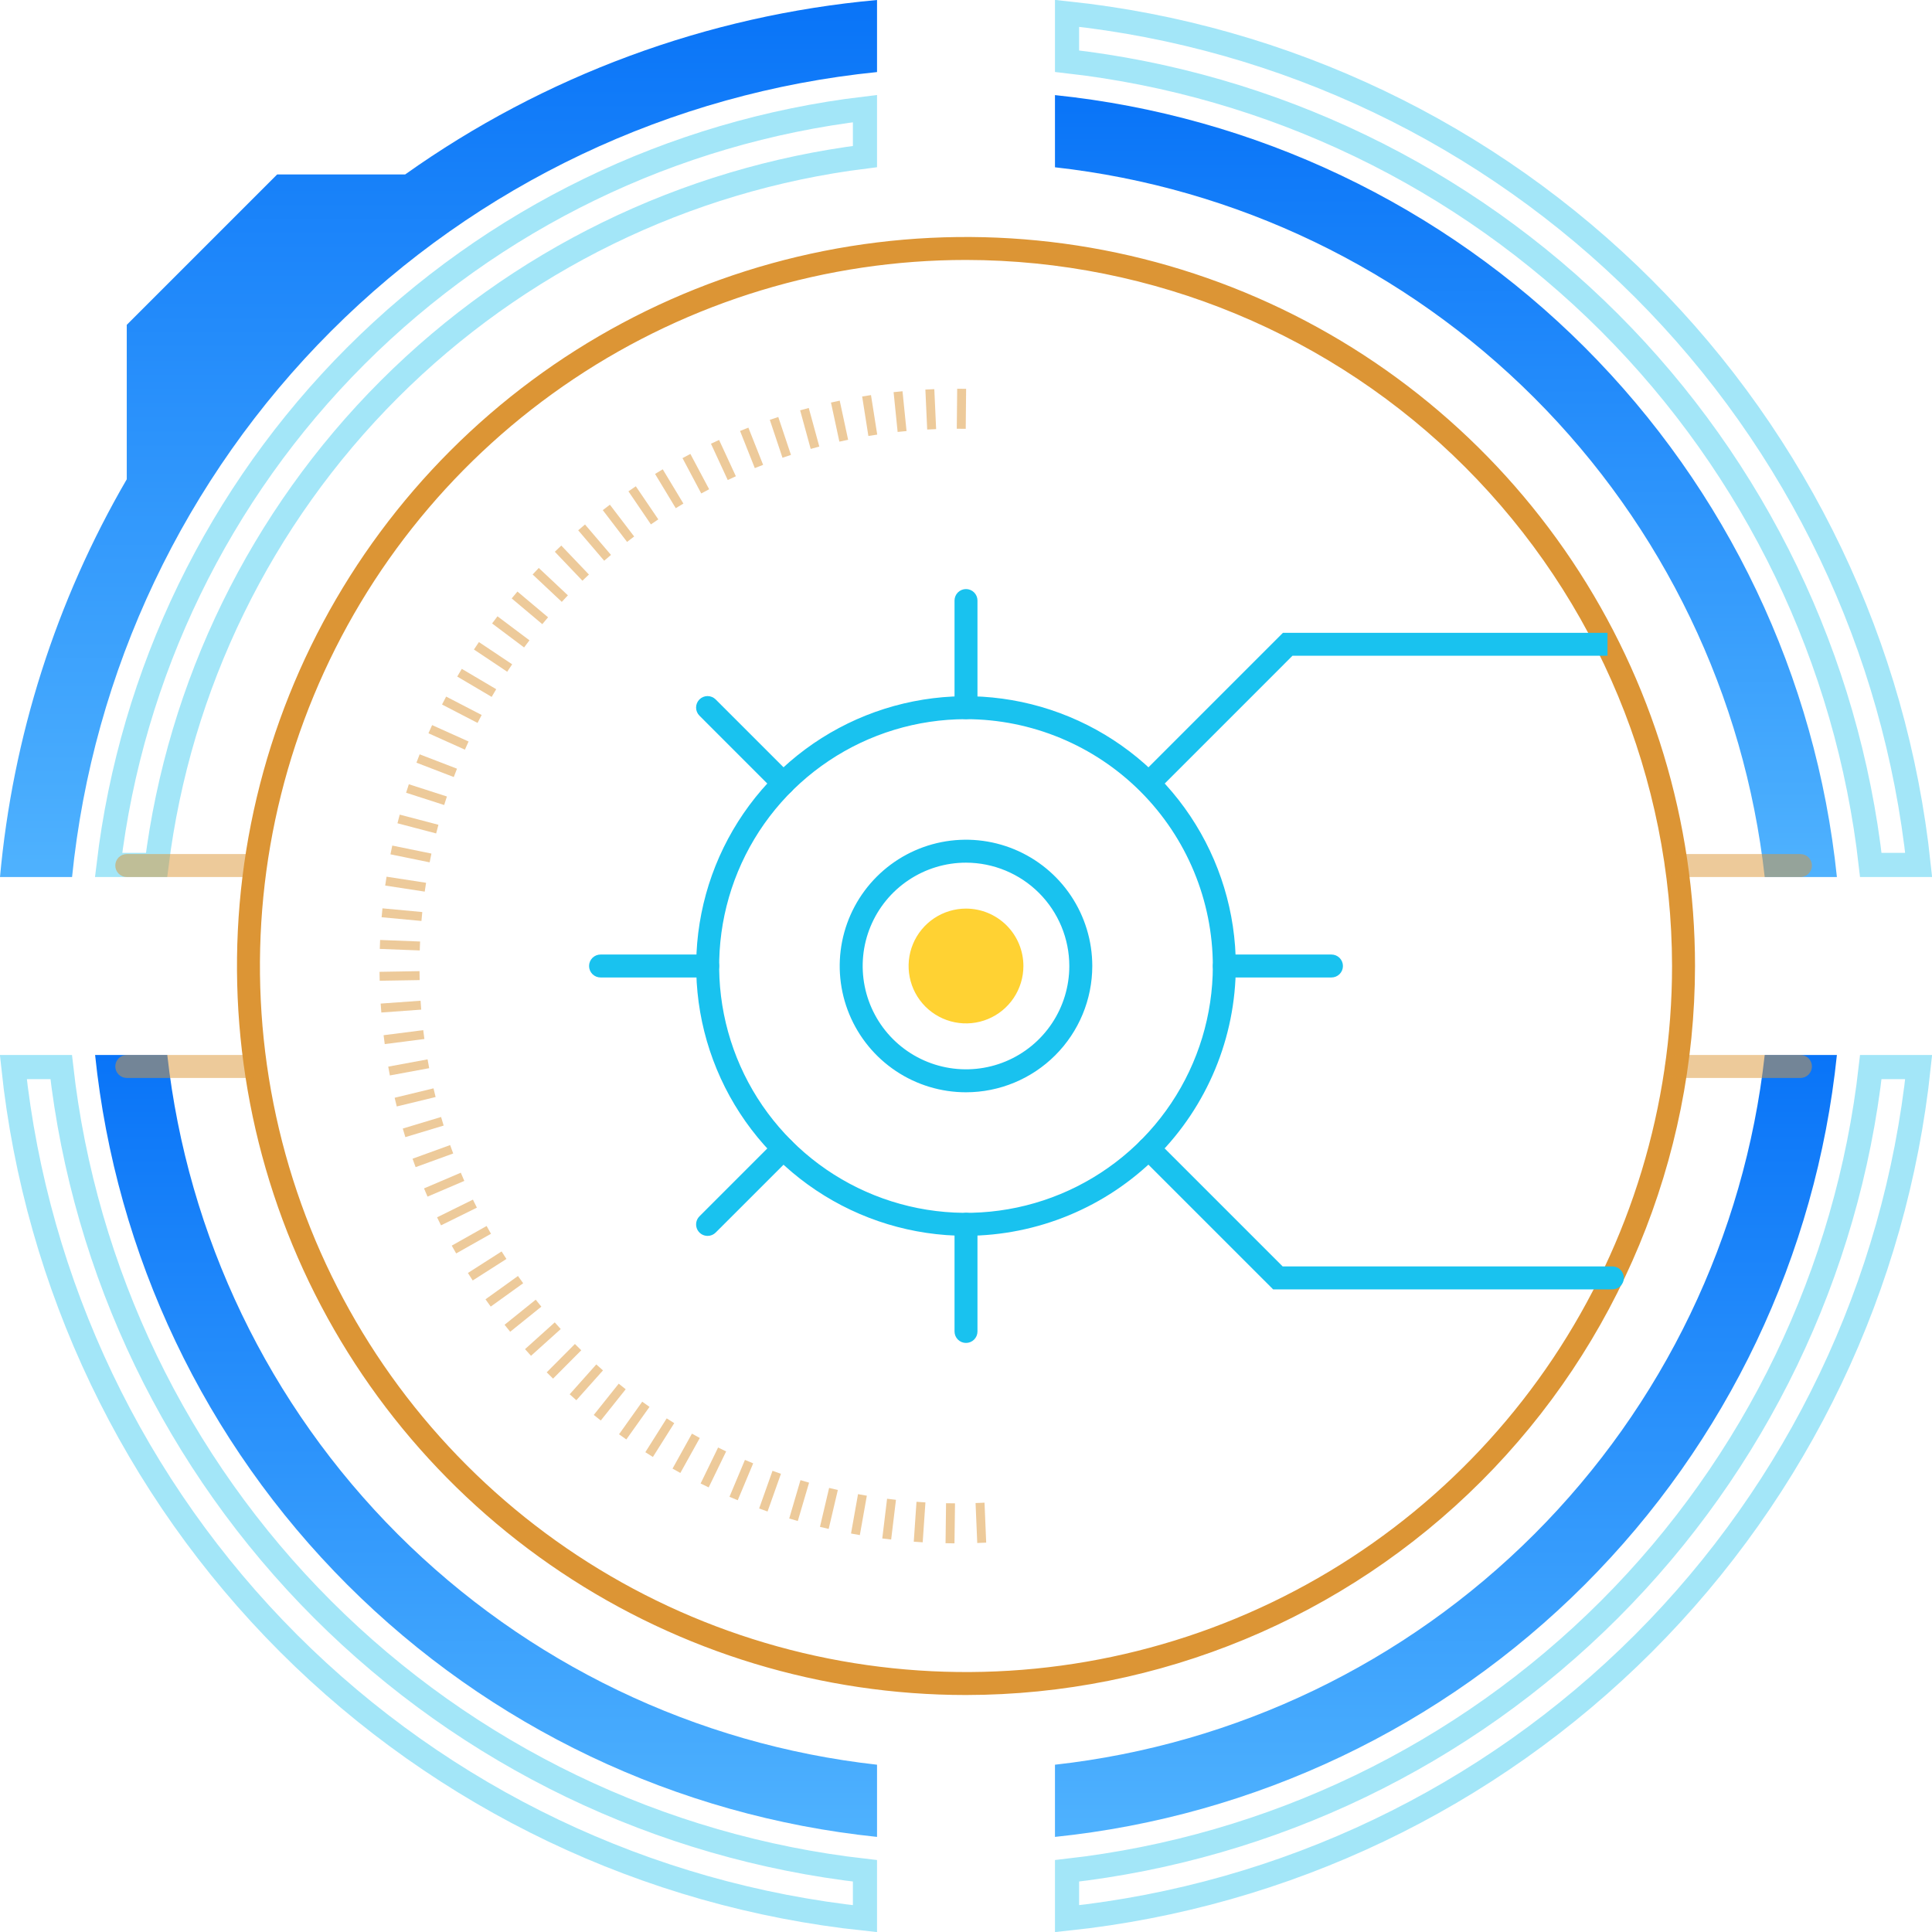 <svg width="80" height="80" viewBox="0 0 80 80" fill="none" xmlns="http://www.w3.org/2000/svg">
<path d="M36.316 76.062V73.073C28.81 72.235 21.812 68.869 16.471 63.529C11.131 58.188 7.765 51.19 6.927 43.684H3.938C4.798 51.978 8.485 59.723 14.381 65.619C20.277 71.515 28.022 75.202 36.316 76.062Z" fill="url(#paint0_linear_1_28)"/>
<path d="M35.816 79.448C26.797 78.49 18.372 74.47 11.951 68.049C5.53 61.628 1.51 53.203 0.552 44.184H2.534C3.494 52.675 7.307 60.595 13.356 66.644C19.405 72.693 27.325 76.505 35.816 77.466V79.448Z" stroke="#19C2EF" stroke-opacity="0.4"/>
<path d="M76.062 43.684H73.073C72.235 51.19 68.869 58.188 63.529 63.529C58.188 68.869 51.19 72.235 43.684 73.073V76.062C51.978 75.202 59.723 71.515 65.619 65.619C71.515 59.723 75.202 51.978 76.062 43.684Z" fill="url(#paint1_linear_1_28)"/>
<path d="M66.644 66.644C72.693 60.595 76.505 52.675 77.466 44.184H79.448C78.49 53.203 74.47 61.628 68.049 68.049C61.628 74.47 53.203 78.49 44.184 79.448V77.466C52.675 76.505 60.595 72.693 66.644 66.644Z" stroke="#19C2EF" stroke-opacity="0.4"/>
<path d="M44.184 0.552C53.203 1.51 61.628 5.53 68.049 11.951C74.47 18.372 78.49 26.797 79.448 35.816H77.466C76.505 27.325 72.693 19.405 66.644 13.356C60.595 7.308 52.675 3.495 44.184 2.534V0.552Z" stroke="#19C2EF" stroke-opacity="0.4"/>
<path d="M43.684 3.938V6.927C51.19 7.765 58.188 11.131 63.529 16.471C68.869 21.812 72.235 28.81 73.073 36.316H76.062C75.202 28.022 71.515 20.277 65.619 14.381C59.723 8.485 51.978 4.798 43.684 3.938Z" fill="url(#paint2_linear_1_28)"/>
<path d="M4.497 35.816C5.448 27.845 9.05 20.418 14.734 14.735C20.418 9.051 27.845 5.448 35.816 4.497V6.483C28.365 7.415 21.433 10.803 16.118 16.118C10.802 21.433 7.415 28.366 6.483 35.816H4.497Z" stroke="#19C2EF" stroke-opacity="0.4"/>
<g filter="url(#filter0_d_1_28)">
<path d="M40 70.187C34.03 70.187 28.193 68.416 23.229 65.1C18.265 61.783 14.396 57.068 12.111 51.552C9.826 46.036 9.228 39.967 10.393 34.111C11.558 28.255 14.433 22.877 18.655 18.655C22.876 14.433 28.255 11.558 34.111 10.393C39.967 9.229 46.036 9.826 51.552 12.111C57.068 14.396 61.782 18.265 65.099 23.229C68.416 28.193 70.187 34.03 70.187 40C70.178 48.003 66.994 55.676 61.335 61.335C55.676 66.995 48.003 70.178 40 70.187ZM40 10.764C34.218 10.764 28.565 12.479 23.757 15.691C18.949 18.904 15.202 23.47 12.989 28.812C10.776 34.154 10.197 40.032 11.325 45.703C12.454 51.375 15.238 56.584 19.327 60.673C23.415 64.762 28.625 67.546 34.296 68.674C39.967 69.802 45.846 69.224 51.188 67.011C56.53 64.798 61.096 61.051 64.309 56.243C67.521 51.435 69.236 45.782 69.236 40C69.227 32.249 66.144 24.818 60.663 19.337C55.182 13.856 47.751 10.773 40 10.764Z" fill="#DC9535"/>
</g>
<path d="M40 51.172C37.791 51.172 35.631 50.516 33.794 49.289C31.956 48.061 30.524 46.316 29.679 44.275C28.833 42.234 28.612 39.988 29.043 37.821C29.474 35.654 30.538 33.663 32.101 32.1C33.663 30.538 35.654 29.474 37.821 29.043C39.988 28.612 42.234 28.833 44.275 29.679C46.317 30.524 48.061 31.956 49.289 33.794C50.516 35.631 51.172 37.791 51.172 40C51.168 42.962 49.99 45.801 47.896 47.896C45.801 49.99 42.962 51.168 40 51.172ZM40 29.779C37.978 29.779 36.002 30.379 34.322 31.502C32.641 32.625 31.331 34.221 30.557 36.089C29.784 37.956 29.581 40.011 29.975 41.994C30.37 43.977 31.343 45.798 32.773 47.227C34.202 48.657 36.023 49.63 38.006 50.025C39.989 50.419 42.044 50.217 43.911 49.443C45.779 48.669 47.375 47.359 48.498 45.679C49.621 43.998 50.221 42.022 50.221 40C50.218 37.29 49.14 34.693 47.224 32.776C45.308 30.86 42.71 29.782 40 29.779Z" fill="#19C2EF"/>
<g filter="url(#filter1_d_1_28)">
<path d="M42.377 40C42.377 40.47 42.237 40.93 41.976 41.321C41.715 41.712 41.344 42.016 40.91 42.196C40.475 42.376 39.997 42.423 39.536 42.331C39.075 42.239 38.652 42.013 38.319 41.681C37.987 41.348 37.76 40.925 37.669 40.464C37.577 40.003 37.624 39.525 37.804 39.09C37.984 38.656 38.289 38.285 38.679 38.024C39.07 37.763 39.53 37.623 40 37.623C40.312 37.623 40.621 37.685 40.91 37.804C41.198 37.924 41.46 38.099 41.681 38.319C41.901 38.54 42.077 38.802 42.196 39.09C42.315 39.379 42.377 39.688 42.377 40Z" fill="#FFD233"/>
</g>
<path d="M40 55.608C39.938 55.608 39.876 55.596 39.818 55.572C39.76 55.548 39.708 55.513 39.664 55.469C39.62 55.425 39.585 55.373 39.561 55.315C39.537 55.257 39.525 55.196 39.525 55.133V50.696C39.525 50.57 39.575 50.449 39.664 50.36C39.753 50.271 39.874 50.221 40 50.221C40.126 50.221 40.247 50.271 40.336 50.36C40.425 50.449 40.475 50.57 40.475 50.696V55.133C40.475 55.196 40.463 55.257 40.439 55.315C40.415 55.373 40.38 55.425 40.336 55.469C40.292 55.513 40.24 55.548 40.182 55.572C40.124 55.596 40.062 55.608 40 55.608Z" fill="#19C2EF"/>
<path d="M40 29.779C39.874 29.779 39.753 29.729 39.664 29.64C39.575 29.551 39.525 29.43 39.525 29.304V24.867C39.525 24.741 39.575 24.62 39.664 24.531C39.753 24.442 39.874 24.392 40 24.392C40.126 24.392 40.247 24.442 40.336 24.531C40.425 24.62 40.475 24.741 40.475 24.867V29.304C40.475 29.43 40.425 29.551 40.336 29.64C40.247 29.729 40.126 29.779 40 29.779Z" fill="#19C2EF"/>
<path d="M29.304 40.475H24.867C24.741 40.475 24.62 40.425 24.531 40.336C24.442 40.247 24.392 40.126 24.392 40C24.392 39.874 24.442 39.753 24.531 39.664C24.62 39.575 24.741 39.525 24.867 39.525H29.304C29.43 39.525 29.551 39.575 29.64 39.664C29.729 39.753 29.779 39.874 29.779 40C29.779 40.126 29.729 40.247 29.64 40.336C29.551 40.425 29.43 40.475 29.304 40.475Z" fill="#19C2EF"/>
<path d="M55.133 40.475H50.696C50.57 40.475 50.449 40.425 50.36 40.336C50.271 40.247 50.221 40.126 50.221 40C50.221 39.874 50.271 39.753 50.36 39.664C50.449 39.575 50.57 39.525 50.696 39.525H55.133C55.259 39.525 55.38 39.575 55.469 39.664C55.558 39.753 55.608 39.874 55.608 40C55.608 40.126 55.558 40.247 55.469 40.336C55.38 40.425 55.259 40.475 55.133 40.475Z" fill="#19C2EF"/>
<path d="M29.299 51.176C29.205 51.176 29.113 51.148 29.035 51.096C28.957 51.044 28.896 50.969 28.86 50.883C28.824 50.796 28.815 50.7 28.833 50.608C28.851 50.516 28.897 50.431 28.963 50.365L32.1 47.227C32.145 47.183 32.197 47.148 32.255 47.124C32.312 47.1 32.374 47.088 32.437 47.088C32.499 47.088 32.561 47.1 32.619 47.124C32.676 47.148 32.729 47.183 32.773 47.227C32.817 47.271 32.852 47.324 32.876 47.381C32.9 47.439 32.912 47.501 32.912 47.563C32.912 47.626 32.9 47.688 32.876 47.745C32.852 47.803 32.817 47.855 32.773 47.9L29.635 51.037C29.591 51.081 29.539 51.116 29.481 51.14C29.424 51.164 29.362 51.176 29.299 51.176Z" fill="#19C2EF"/>
<path d="M47.9 32.773L47.227 32.101L53.125 26.203H66.563V27.153H53.519L47.9 32.773Z" fill="#19C2EF"/>
<path d="M32.437 32.912C32.374 32.912 32.312 32.9 32.255 32.876C32.197 32.852 32.145 32.817 32.1 32.773L28.963 29.635C28.919 29.591 28.884 29.539 28.86 29.481C28.836 29.424 28.823 29.362 28.823 29.299C28.823 29.237 28.835 29.175 28.859 29.117C28.883 29.059 28.918 29.007 28.962 28.962C29.007 28.918 29.059 28.883 29.117 28.859C29.175 28.835 29.237 28.823 29.299 28.823C29.362 28.823 29.424 28.836 29.481 28.86C29.539 28.884 29.591 28.919 29.635 28.963L32.773 32.101C32.839 32.167 32.885 32.252 32.903 32.344C32.921 32.436 32.912 32.532 32.876 32.619C32.84 32.706 32.779 32.78 32.701 32.832C32.623 32.884 32.531 32.912 32.437 32.912Z" fill="#19C2EF"/>
<path d="M66.765 53.39H52.718L47.227 47.9C47.138 47.81 47.088 47.69 47.088 47.563C47.088 47.438 47.138 47.317 47.227 47.228C47.316 47.139 47.437 47.088 47.563 47.088C47.689 47.088 47.81 47.138 47.899 47.227L53.111 52.439H66.765C66.891 52.439 67.012 52.489 67.101 52.579C67.191 52.668 67.24 52.789 67.24 52.915C67.24 53.041 67.191 53.162 67.101 53.251C67.012 53.34 66.891 53.39 66.765 53.39Z" fill="#19C2EF"/>
<path d="M40 45.229C38.966 45.229 37.955 44.923 37.095 44.348C36.235 43.773 35.565 42.957 35.169 42.001C34.773 41.046 34.669 39.994 34.871 38.98C35.073 37.966 35.571 37.034 36.302 36.303C37.034 35.571 37.965 35.073 38.98 34.871C39.994 34.67 41.046 34.773 42.001 35.169C42.957 35.565 43.773 36.235 44.348 37.095C44.922 37.955 45.229 38.966 45.229 40C45.228 41.387 44.676 42.716 43.696 43.696C42.716 44.676 41.386 45.228 40 45.229ZM40 35.721C39.154 35.721 38.327 35.972 37.623 36.443C36.919 36.913 36.371 37.581 36.047 38.363C35.723 39.144 35.639 40.005 35.804 40.835C35.969 41.664 36.376 42.427 36.974 43.025C37.573 43.624 38.335 44.031 39.165 44.196C39.995 44.361 40.855 44.277 41.637 43.953C42.419 43.629 43.087 43.081 43.557 42.377C44.027 41.674 44.278 40.846 44.278 40C44.277 38.866 43.826 37.778 43.024 36.976C42.222 36.174 41.134 35.723 40 35.721Z" fill="#19C2EF"/>
<g opacity="0.5">
<path d="M40.005 16.101L39.989 17.757L39.618 17.753L39.635 16.097L40.005 16.101Z" fill="#DC9535"/>
<path d="M38.688 16.114L38.763 17.769L38.393 17.786L38.318 16.131L38.688 16.114Z" fill="#DC9535"/>
<path d="M37.371 16.201L37.538 17.849L37.169 17.886L37.002 16.238L37.371 16.201Z" fill="#DC9535"/>
<path d="M36.066 16.36L36.324 17.996L35.958 18.053L35.7 16.418L36.066 16.36Z" fill="#DC9535"/>
<path d="M34.771 16.59L35.119 18.21L34.757 18.288L34.409 16.669L34.771 16.59Z" fill="#DC9535"/>
<path d="M33.489 16.893L33.926 18.491L33.569 18.589L33.132 16.991L33.489 16.893Z" fill="#DC9535"/>
<path d="M32.227 17.267L32.752 18.837L32.401 18.955L31.876 17.384L32.227 17.267Z" fill="#DC9535"/>
<path d="M30.989 17.708L31.599 19.248L31.255 19.384L30.644 17.845L30.989 17.708Z" fill="#DC9535"/>
<path d="M29.776 18.218L30.471 19.721L30.134 19.877L29.439 18.373L29.776 18.218Z" fill="#DC9535"/>
<path d="M28.587 18.796L29.364 20.259L29.037 20.433L28.261 18.97L28.587 18.796Z" fill="#DC9535"/>
<path d="M27.443 19.433L28.298 20.852L27.981 21.043L27.125 19.625L27.443 19.433Z" fill="#DC9535"/>
<path d="M26.328 20.136L27.259 21.506L26.953 21.714L26.022 20.345L26.328 20.136Z" fill="#DC9535"/>
<path d="M25.254 20.899L26.259 22.215L25.965 22.439L24.96 21.124L25.254 20.899Z" fill="#DC9535"/>
<path d="M24.224 21.718L25.3 22.978L25.018 23.219L23.942 21.959L24.224 21.718Z" fill="#DC9535"/>
<path d="M23.242 22.591L24.386 23.79L24.117 24.046L22.974 22.847L23.242 22.591Z" fill="#DC9535"/>
<path d="M22.309 23.518L23.516 24.652L23.262 24.922L22.055 23.788L22.309 23.518Z" fill="#DC9535"/>
<path d="M21.426 24.495L22.694 25.561L22.455 25.845L21.188 24.779L21.426 24.495Z" fill="#DC9535"/>
<path d="M20.6 25.52L21.924 26.514L21.701 26.81L20.377 25.816L20.6 25.52Z" fill="#DC9535"/>
<path d="M19.831 26.587L21.208 27.507L21.002 27.815L19.625 26.895L19.831 26.587Z" fill="#DC9535"/>
<path d="M19.122 27.696L20.547 28.538L20.359 28.857L18.933 28.015L19.122 27.696Z" fill="#DC9535"/>
<path d="M18.474 28.844L19.945 29.606L19.774 29.935L18.304 29.173L18.474 28.844Z" fill="#DC9535"/>
<path d="M17.893 30.025L19.403 30.704L19.251 31.042L17.741 30.363L17.893 30.025Z" fill="#DC9535"/>
<path d="M17.377 31.235L18.923 31.83L18.79 32.176L17.244 31.581L17.377 31.235Z" fill="#DC9535"/>
<path d="M16.929 32.474L18.506 32.981L18.392 33.334L16.816 32.826L16.929 32.474Z" fill="#DC9535"/>
<path d="M16.552 33.732L18.154 34.152L18.06 34.511L16.458 34.09L16.552 33.732Z" fill="#DC9535"/>
<path d="M16.243 35.013L17.865 35.345L17.791 35.708L16.168 35.376L16.243 35.013Z" fill="#DC9535"/>
<path d="M16.006 36.302L17.643 36.554L17.587 36.92L15.95 36.669L16.006 36.302Z" fill="#DC9535"/>
<path d="M15.837 37.612L17.486 37.766L17.451 38.135L15.802 37.981L15.837 37.612Z" fill="#DC9535"/>
<path d="M15.74 38.922L17.395 38.986L17.381 39.356L15.726 39.292L15.74 38.922Z" fill="#DC9535"/>
<path d="M15.715 40.241L17.372 40.213L17.377 40.584L15.722 40.611L15.715 40.241Z" fill="#DC9535"/>
<path d="M15.763 41.556L17.415 41.438L17.442 41.807L15.79 41.926L15.763 41.556Z" fill="#DC9535"/>
<path d="M15.884 42.866L17.526 42.656L17.573 43.023L15.931 43.234L15.884 42.866Z" fill="#DC9535"/>
<path d="M16.076 44.167L17.705 43.866L17.772 44.231L16.144 44.532L16.076 44.167Z" fill="#DC9535"/>
<path d="M16.341 45.456L17.951 45.066L18.038 45.426L16.429 45.816L16.341 45.456Z" fill="#DC9535"/>
<path d="M16.678 46.731L18.264 46.252L18.371 46.607L16.785 47.086L16.678 46.731Z" fill="#DC9535"/>
<path d="M17.083 47.98L18.639 47.415L18.766 47.763L17.21 48.329L17.083 47.98Z" fill="#DC9535"/>
<path d="M17.558 49.209L19.081 48.559L19.226 48.899L17.703 49.55L17.558 49.209Z" fill="#DC9535"/>
<path d="M18.098 50.407L19.583 49.674L19.747 50.006L18.262 50.739L18.098 50.407Z" fill="#DC9535"/>
<path d="M18.706 51.579L20.149 50.765L20.331 51.088L18.889 51.902L18.706 51.579Z" fill="#DC9535"/>
<path d="M19.375 52.711L20.77 51.819L20.97 52.131L19.574 53.022L19.375 52.711Z" fill="#DC9535"/>
<path d="M20.103 53.802L21.448 52.836L21.664 53.136L20.32 54.103L20.103 53.802Z" fill="#DC9535"/>
<path d="M20.893 54.856L22.183 53.817L22.416 54.106L21.126 55.145L20.893 54.856Z" fill="#DC9535"/>
<path d="M21.74 55.865L22.971 54.757L23.219 55.033L21.988 56.141L21.74 55.865Z" fill="#DC9535"/>
<path d="M22.638 56.825L23.806 55.651L24.069 55.912L22.901 57.086L22.638 56.825Z" fill="#DC9535"/>
<path d="M23.589 57.734L24.691 56.498L24.968 56.745L23.865 57.981L23.589 57.734Z" fill="#DC9535"/>
<path d="M24.587 58.589L25.62 57.295L25.909 57.526L24.877 58.82L24.587 58.589Z" fill="#DC9535"/>
<path d="M25.633 59.39L26.593 58.041L26.895 58.255L25.935 59.605L25.633 59.39Z" fill="#DC9535"/>
<path d="M26.722 60.132L27.606 58.732L27.919 58.929L27.035 60.33L26.722 60.132Z" fill="#DC9535"/>
<path d="M27.848 60.812L28.652 59.364L28.977 59.544L28.172 60.992L27.848 60.812Z" fill="#DC9535"/>
<path d="M29.011 61.428L29.735 59.938L30.068 60.1L29.345 61.59L29.011 61.428Z" fill="#DC9535"/>
<path d="M30.206 61.979L30.846 60.451L31.188 60.594L30.548 62.122L30.206 61.979Z" fill="#DC9535"/>
<path d="M31.434 62.464L31.988 60.903L32.337 61.027L31.783 62.588L31.434 62.464Z" fill="#DC9535"/>
<path d="M32.68 62.878L33.146 61.289L33.502 61.394L33.035 62.982L32.68 62.878Z" fill="#DC9535"/>
<path d="M33.953 63.224L34.332 61.612L34.693 61.697L34.314 63.309L33.953 63.224Z" fill="#DC9535"/>
<path d="M35.239 63.499L35.529 61.869L35.894 61.934L35.604 63.565L35.239 63.499Z" fill="#DC9535"/>
<path d="M36.533 63.704L36.732 62.06L37.1 62.104L36.901 63.748L36.533 63.704Z" fill="#DC9535"/>
<path d="M37.837 63.838L37.95 62.186L38.32 62.211L38.207 63.863L37.837 63.838Z" fill="#DC9535"/>
<path d="M39.153 63.901L39.174 62.245L39.545 62.25L39.523 63.907L39.153 63.901Z" fill="#DC9535"/>
<path d="M40.466 63.893L40.396 62.238L40.767 62.222L40.836 63.877L40.466 63.893Z" fill="#DC9535"/>
<path d="M74.552 36.316H69.426C69.3 36.316 69.179 36.265 69.09 36.176C69.001 36.087 68.95 35.966 68.95 35.84C68.95 35.714 69.001 35.593 69.09 35.504C69.179 35.415 69.3 35.365 69.426 35.365H74.552C74.679 35.365 74.8 35.415 74.889 35.504C74.978 35.593 75.028 35.714 75.028 35.84C75.028 35.966 74.978 36.087 74.889 36.176C74.8 36.265 74.679 36.316 74.552 36.316Z" fill="#DC9535"/>
<path d="M74.553 44.635H69.426C69.3 44.635 69.179 44.584 69.09 44.495C69.001 44.406 68.951 44.285 68.951 44.159C68.951 44.033 69.001 43.912 69.09 43.823C69.179 43.734 69.3 43.684 69.426 43.684H74.553C74.679 43.684 74.799 43.734 74.889 43.823C74.978 43.912 75.028 44.033 75.028 44.159C75.028 44.285 74.978 44.406 74.889 44.495C74.799 44.584 74.679 44.635 74.553 44.635Z" fill="#DC9535"/>
<path d="M10.376 36.316H5.249C5.123 36.316 5.002 36.265 4.913 36.176C4.824 36.087 4.774 35.966 4.774 35.84C4.774 35.714 4.824 35.593 4.913 35.504C5.002 35.415 5.123 35.365 5.249 35.365H10.376C10.502 35.365 10.623 35.415 10.712 35.504C10.801 35.593 10.851 35.714 10.851 35.84C10.851 35.966 10.801 36.087 10.712 36.176C10.623 36.265 10.502 36.316 10.376 36.316Z" fill="#DC9535"/>
<path d="M10.376 44.635H5.249C5.123 44.635 5.002 44.584 4.913 44.495C4.824 44.406 4.774 44.285 4.774 44.159C4.774 44.033 4.824 43.912 4.913 43.823C5.002 43.734 5.123 43.684 5.249 43.684H10.376C10.502 43.684 10.623 43.734 10.712 43.823C10.801 43.912 10.851 44.033 10.851 44.159C10.851 44.285 10.801 44.406 10.712 44.495C10.623 44.584 10.502 44.635 10.376 44.635Z" fill="#DC9535"/>
</g>
<path d="M16.776 7.224H11.476L5.249 13.451V19.846C2.317 24.887 0.526 30.508 0 36.316H2.984C3.847 27.77 7.636 19.784 13.71 13.71C19.784 7.636 27.769 3.847 36.316 2.984V0C29.278 0.638 22.536 3.13 16.776 7.224Z" fill="url(#paint3_linear_1_28)"/>
<defs>
<filter id="filter0_d_1_28" x="4.813" y="4.813" width="70.374" height="70.374" filterUnits="userSpaceOnUse" color-interpolation-filters="sRGB">
<feFlood flood-opacity="0" result="BackgroundImageFix"/>
<feColorMatrix in="SourceAlpha" type="matrix" values="0 0 0 0 0 0 0 0 0 0 0 0 0 0 0 0 0 0 127 0" result="hardAlpha"/>
<feOffset/>
<feGaussianBlur stdDeviation="2.5"/>
<feComposite in2="hardAlpha" operator="out"/>
<feColorMatrix type="matrix" values="0 0 0 0 0.976 0 0 0 0 0.812 0 0 0 0 0.302 0 0 0 0.5 0"/>
<feBlend mode="normal" in2="BackgroundImageFix" result="effect1_dropShadow_1_28"/>
<feBlend mode="normal" in="SourceGraphic" in2="effect1_dropShadow_1_28" result="shape"/>
</filter>
<filter id="filter1_d_1_28" x="27.623" y="27.623" width="24.754" height="24.754" filterUnits="userSpaceOnUse" color-interpolation-filters="sRGB">
<feFlood flood-opacity="0" result="BackgroundImageFix"/>
<feColorMatrix in="SourceAlpha" type="matrix" values="0 0 0 0 0 0 0 0 0 0 0 0 0 0 0 0 0 0 127 0" result="hardAlpha"/>
<feOffset/>
<feGaussianBlur stdDeviation="5"/>
<feComposite in2="hardAlpha" operator="out"/>
<feColorMatrix type="matrix" values="0 0 0 0 1 0 0 0 0 0.584 0 0 0 0 0.004 0 0 0 1 0"/>
<feBlend mode="normal" in2="BackgroundImageFix" result="effect1_dropShadow_1_28"/>
<feBlend mode="normal" in="SourceGraphic" in2="effect1_dropShadow_1_28" result="shape"/>
</filter>
<linearGradient id="paint0_linear_1_28" x1="20.127" y1="43.684" x2="20.127" y2="76.062" gradientUnits="userSpaceOnUse">
<stop stop-color="#0974F8"/>
<stop offset="1" stop-color="#4FB2FE"/>
</linearGradient>
<linearGradient id="paint1_linear_1_28" x1="59.873" y1="43.684" x2="59.873" y2="76.062" gradientUnits="userSpaceOnUse">
<stop stop-color="#0974F8"/>
<stop offset="1" stop-color="#4FB2FE"/>
</linearGradient>
<linearGradient id="paint2_linear_1_28" x1="59.873" y1="3.938" x2="59.873" y2="36.316" gradientUnits="userSpaceOnUse">
<stop stop-color="#0974F8"/>
<stop offset="1" stop-color="#4FB2FE"/>
</linearGradient>
<linearGradient id="paint3_linear_1_28" x1="18.158" y1="0" x2="18.158" y2="36.316" gradientUnits="userSpaceOnUse">
<stop stop-color="#0974F8"/>
<stop offset="1" stop-color="#4FB2FE"/>
</linearGradient>
</defs>
</svg>
